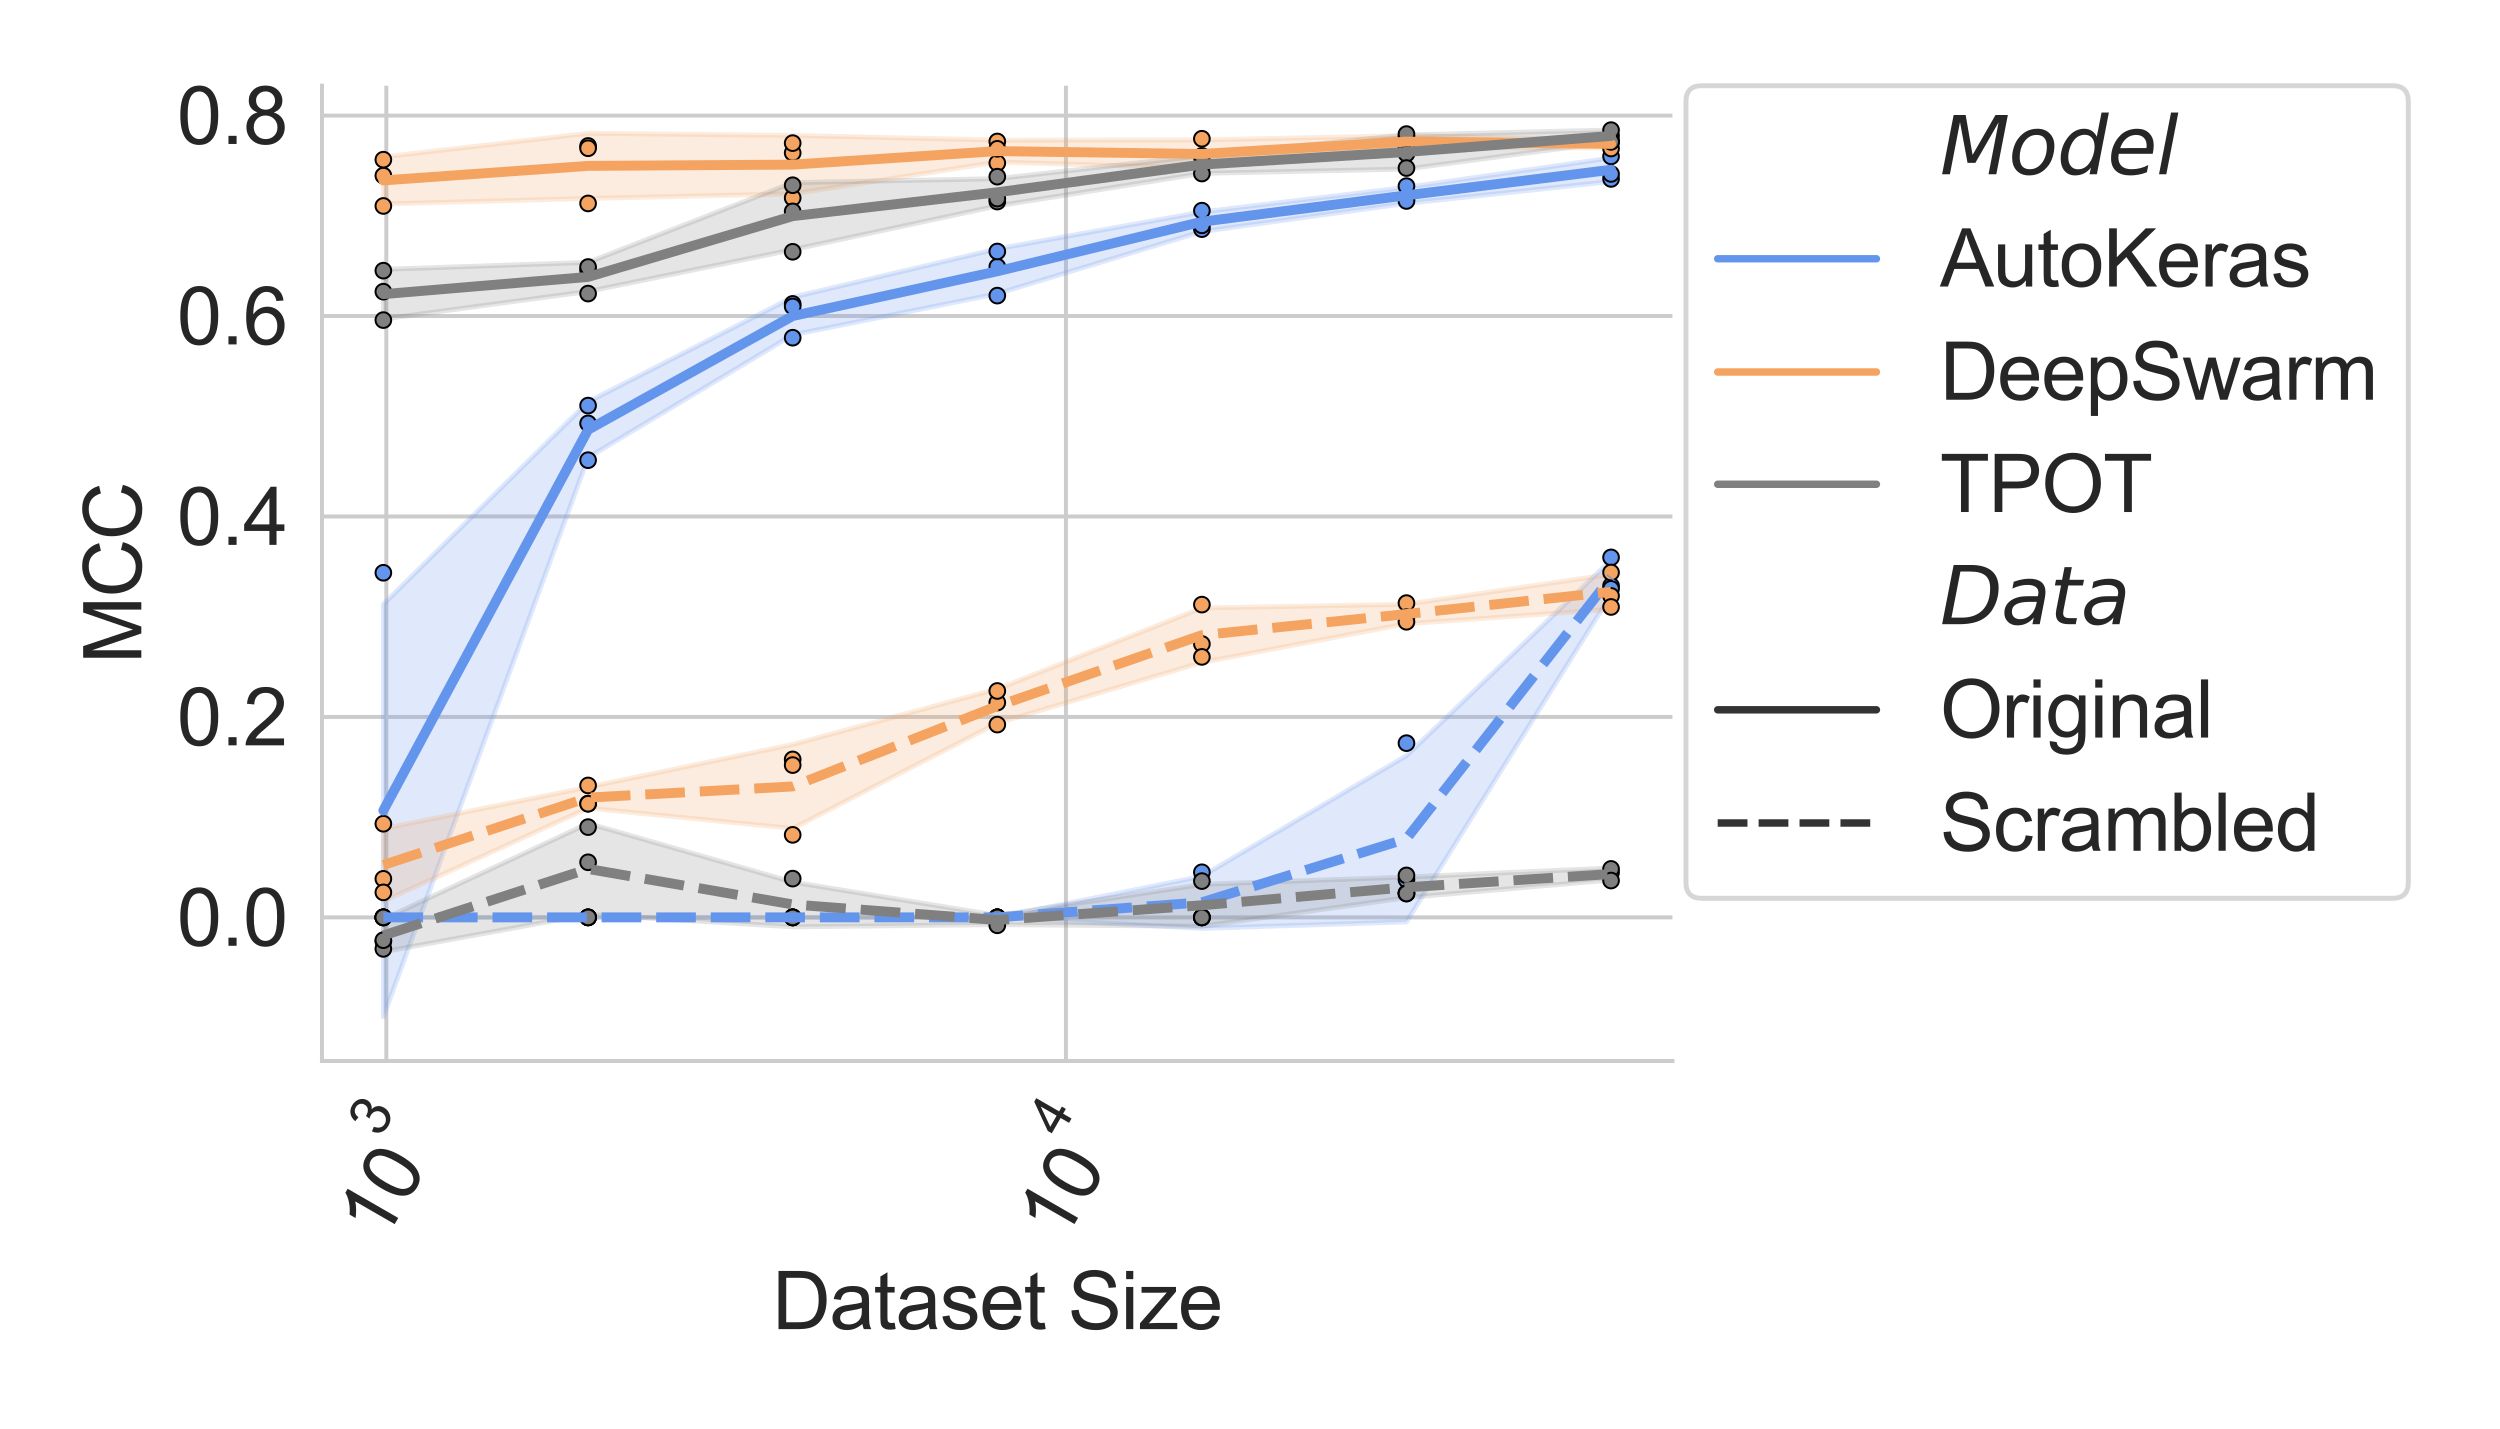 <?xml version="1.0" encoding="utf-8" standalone="no"?>
<!DOCTYPE svg PUBLIC "-//W3C//DTD SVG 1.1//EN"
  "http://www.w3.org/Graphics/SVG/1.1/DTD/svg11.dtd">
<svg height="288pt" version="1.1" viewBox="0 0 504 288" width="504pt" xmlns="http://www.w3.org/2000/svg" xmlns:xlink="http://www.w3.org/1999/xlink">
 <defs>
  <style type="text/css">*{stroke-linecap:butt;stroke-linejoin:round;}</style>
 </defs>
 <g id="figure_1">
  <g id="patch_1">
   <path d="M 0 288 
L 504 288 
L 504 0 
L 0 0 
z
" style="fill:#ffffff;"/>
  </g>
  <g id="axes_1">
   <g id="patch_2">
    <path d="M 64.91 213.901 
L 337.164 213.901 
L 337.164 17.28 
L 64.91 17.28 
z
" style="fill:#ffffff;"/>
   </g>
   <g id="matplotlib.axis_1">
    <g id="xtick_1">
     <g id="line2d_1">
      <path clip-path="url(#p48adad2a07)" d="M 77.883 213.901 
L 77.883 17.28 
" style="fill:none;stroke:#cccccc;stroke-linecap:round;stroke-width:0.8;"/>
     </g>
     <g id="text_1">
      <!-- $\mathdefault{10^{3}}$ -->
      <g style="fill:#262626;" transform="translate(77.371 250.905)rotate(-60)scale(0.16 -0.16)">
       <defs>
        <path d="M 2384 0 
L 1822 0 
L 1822 3584 
Q 1619 3391 1289 3197 
Q 959 3003 697 2906 
L 697 3450 
Q 1169 3672 1522 3987 
Q 1875 4303 2022 4600 
L 2384 4600 
L 2384 0 
z
" id="ArialMT-31" transform="scale(0.016)"/>
        <path d="M 266 2259 
Q 266 3072 433 3567 
Q 600 4063 929 4331 
Q 1259 4600 1759 4600 
Q 2128 4600 2406 4451 
Q 2684 4303 2865 4023 
Q 3047 3744 3150 3342 
Q 3253 2941 3253 2259 
Q 3253 1453 3087 958 
Q 2922 463 2592 192 
Q 2263 -78 1759 -78 
Q 1097 -78 719 397 
Q 266 969 266 2259 
z
M 844 2259 
Q 844 1131 1108 757 
Q 1372 384 1759 384 
Q 2147 384 2411 759 
Q 2675 1134 2675 2259 
Q 2675 3391 2411 3762 
Q 2147 4134 1753 4134 
Q 1366 4134 1134 3806 
Q 844 3388 844 2259 
z
" id="ArialMT-30" transform="scale(0.016)"/>
        <path d="M 269 1209 
L 831 1284 
Q 928 806 1161 595 
Q 1394 384 1728 384 
Q 2125 384 2398 659 
Q 2672 934 2672 1341 
Q 2672 1728 2419 1979 
Q 2166 2231 1775 2231 
Q 1616 2231 1378 2169 
L 1441 2663 
Q 1497 2656 1531 2656 
Q 1891 2656 2178 2843 
Q 2466 3031 2466 3422 
Q 2466 3731 2256 3934 
Q 2047 4138 1716 4138 
Q 1388 4138 1169 3931 
Q 950 3725 888 3313 
L 325 3413 
Q 428 3978 793 4289 
Q 1159 4600 1703 4600 
Q 2078 4600 2393 4439 
Q 2709 4278 2876 4000 
Q 3044 3722 3044 3409 
Q 3044 3113 2884 2869 
Q 2725 2625 2413 2481 
Q 2819 2388 3044 2092 
Q 3269 1797 3269 1353 
Q 3269 753 2831 336 
Q 2394 -81 1725 -81 
Q 1122 -81 723 278 
Q 325 638 269 1209 
z
" id="ArialMT-33" transform="scale(0.016)"/>
       </defs>
       <use transform="translate(0 0.994)" xlink:href="#ArialMT-31"/>
       <use transform="translate(55.615 0.994)" xlink:href="#ArialMT-30"/>
       <use transform="translate(112.973 70.688)scale(0.7)" xlink:href="#ArialMT-33"/>
      </g>
     </g>
    </g>
    <g id="xtick_2">
     <g id="line2d_2">
      <path clip-path="url(#p48adad2a07)" d="M 214.894 213.901 
L 214.894 17.28 
" style="fill:none;stroke:#cccccc;stroke-linecap:round;stroke-width:0.8;"/>
     </g>
     <g id="text_2">
      <!-- $\mathdefault{10^{4}}$ -->
      <g style="fill:#262626;" transform="translate(214.312 250.825)rotate(-60)scale(0.16 -0.16)">
       <defs>
        <path d="M 2069 0 
L 2069 1097 
L 81 1097 
L 81 1613 
L 2172 4581 
L 2631 4581 
L 2631 1613 
L 3250 1613 
L 3250 1097 
L 2631 1097 
L 2631 0 
L 2069 0 
z
M 2069 1613 
L 2069 3678 
L 634 1613 
L 2069 1613 
z
" id="ArialMT-34" transform="scale(0.016)"/>
       </defs>
       <use transform="translate(0 0.202)" xlink:href="#ArialMT-31"/>
       <use transform="translate(55.615 0.202)" xlink:href="#ArialMT-30"/>
       <use transform="translate(112.973 69.895)scale(0.7)" xlink:href="#ArialMT-34"/>
      </g>
     </g>
    </g>
    <g id="xtick_3"/>
    <g id="xtick_4"/>
    <g id="xtick_5"/>
    <g id="xtick_6"/>
    <g id="xtick_7"/>
    <g id="xtick_8"/>
    <g id="xtick_9"/>
    <g id="xtick_10"/>
    <g id="xtick_11"/>
    <g id="xtick_12"/>
    <g id="xtick_13"/>
    <g id="xtick_14"/>
    <g id="xtick_15"/>
    <g id="xtick_16"/>
    <g id="xtick_17"/>
    <g id="text_3">
     <!-- Dataset Size -->
     <g style="fill:#262626;" transform="translate(155.683 267.948)scale(0.16 -0.16)">
      <defs>
       <path d="M 494 0 
L 494 4581 
L 2072 4581 
Q 2606 4581 2888 4516 
Q 3281 4425 3559 4188 
Q 3922 3881 4101 3404 
Q 4281 2928 4281 2316 
Q 4281 1794 4159 1391 
Q 4038 988 3847 723 
Q 3656 459 3429 307 
Q 3203 156 2883 78 
Q 2563 0 2147 0 
L 494 0 
z
M 1100 541 
L 2078 541 
Q 2531 541 2789 625 
Q 3047 709 3200 863 
Q 3416 1078 3536 1442 
Q 3656 1806 3656 2325 
Q 3656 3044 3420 3430 
Q 3184 3816 2847 3947 
Q 2603 4041 2063 4041 
L 1100 4041 
L 1100 541 
z
" id="ArialMT-44" transform="scale(0.016)"/>
       <path d="M 2588 409 
Q 2275 144 1986 34 
Q 1697 -75 1366 -75 
Q 819 -75 525 192 
Q 231 459 231 875 
Q 231 1119 342 1320 
Q 453 1522 633 1644 
Q 813 1766 1038 1828 
Q 1203 1872 1538 1913 
Q 2219 1994 2541 2106 
Q 2544 2222 2544 2253 
Q 2544 2597 2384 2738 
Q 2169 2928 1744 2928 
Q 1347 2928 1158 2789 
Q 969 2650 878 2297 
L 328 2372 
Q 403 2725 575 2942 
Q 747 3159 1072 3276 
Q 1397 3394 1825 3394 
Q 2250 3394 2515 3294 
Q 2781 3194 2906 3042 
Q 3031 2891 3081 2659 
Q 3109 2516 3109 2141 
L 3109 1391 
Q 3109 606 3145 398 
Q 3181 191 3288 0 
L 2700 0 
Q 2613 175 2588 409 
z
M 2541 1666 
Q 2234 1541 1622 1453 
Q 1275 1403 1131 1340 
Q 988 1278 909 1158 
Q 831 1038 831 891 
Q 831 666 1001 516 
Q 1172 366 1500 366 
Q 1825 366 2078 508 
Q 2331 650 2450 897 
Q 2541 1088 2541 1459 
L 2541 1666 
z
" id="ArialMT-61" transform="scale(0.016)"/>
       <path d="M 1650 503 
L 1731 6 
Q 1494 -44 1306 -44 
Q 1000 -44 831 53 
Q 663 150 594 308 
Q 525 466 525 972 
L 525 2881 
L 113 2881 
L 113 3319 
L 525 3319 
L 525 4141 
L 1084 4478 
L 1084 3319 
L 1650 3319 
L 1650 2881 
L 1084 2881 
L 1084 941 
Q 1084 700 1114 631 
Q 1144 563 1211 522 
Q 1278 481 1403 481 
Q 1497 481 1650 503 
z
" id="ArialMT-74" transform="scale(0.016)"/>
       <path d="M 197 991 
L 753 1078 
Q 800 744 1014 566 
Q 1228 388 1613 388 
Q 2000 388 2187 545 
Q 2375 703 2375 916 
Q 2375 1106 2209 1216 
Q 2094 1291 1634 1406 
Q 1016 1563 777 1677 
Q 538 1791 414 1992 
Q 291 2194 291 2438 
Q 291 2659 392 2848 
Q 494 3038 669 3163 
Q 800 3259 1026 3326 
Q 1253 3394 1513 3394 
Q 1903 3394 2198 3281 
Q 2494 3169 2634 2976 
Q 2775 2784 2828 2463 
L 2278 2388 
Q 2241 2644 2061 2787 
Q 1881 2931 1553 2931 
Q 1166 2931 1000 2803 
Q 834 2675 834 2503 
Q 834 2394 903 2306 
Q 972 2216 1119 2156 
Q 1203 2125 1616 2013 
Q 2213 1853 2448 1751 
Q 2684 1650 2818 1456 
Q 2953 1263 2953 975 
Q 2953 694 2789 445 
Q 2625 197 2315 61 
Q 2006 -75 1616 -75 
Q 969 -75 630 194 
Q 291 463 197 991 
z
" id="ArialMT-73" transform="scale(0.016)"/>
       <path d="M 2694 1069 
L 3275 997 
Q 3138 488 2766 206 
Q 2394 -75 1816 -75 
Q 1088 -75 661 373 
Q 234 822 234 1631 
Q 234 2469 665 2931 
Q 1097 3394 1784 3394 
Q 2450 3394 2872 2941 
Q 3294 2488 3294 1666 
Q 3294 1616 3291 1516 
L 816 1516 
Q 847 969 1125 678 
Q 1403 388 1819 388 
Q 2128 388 2347 550 
Q 2566 713 2694 1069 
z
M 847 1978 
L 2700 1978 
Q 2663 2397 2488 2606 
Q 2219 2931 1791 2931 
Q 1403 2931 1139 2672 
Q 875 2413 847 1978 
z
" id="ArialMT-65" transform="scale(0.016)"/>
       <path id="ArialMT-20" transform="scale(0.016)"/>
       <path d="M 288 1472 
L 859 1522 
Q 900 1178 1048 958 
Q 1197 738 1509 602 
Q 1822 466 2213 466 
Q 2559 466 2825 569 
Q 3091 672 3220 851 
Q 3350 1031 3350 1244 
Q 3350 1459 3225 1620 
Q 3100 1781 2813 1891 
Q 2628 1963 1997 2114 
Q 1366 2266 1113 2400 
Q 784 2572 623 2826 
Q 463 3081 463 3397 
Q 463 3744 659 4045 
Q 856 4347 1234 4503 
Q 1613 4659 2075 4659 
Q 2584 4659 2973 4495 
Q 3363 4331 3572 4012 
Q 3781 3694 3797 3291 
L 3216 3247 
Q 3169 3681 2898 3903 
Q 2628 4125 2100 4125 
Q 1550 4125 1298 3923 
Q 1047 3722 1047 3438 
Q 1047 3191 1225 3031 
Q 1400 2872 2139 2705 
Q 2878 2538 3153 2413 
Q 3553 2228 3743 1945 
Q 3934 1663 3934 1294 
Q 3934 928 3725 604 
Q 3516 281 3123 101 
Q 2731 -78 2241 -78 
Q 1619 -78 1198 103 
Q 778 284 539 648 
Q 300 1013 288 1472 
z
" id="ArialMT-53" transform="scale(0.016)"/>
       <path d="M 425 3934 
L 425 4581 
L 988 4581 
L 988 3934 
L 425 3934 
z
M 425 0 
L 425 3319 
L 988 3319 
L 988 0 
L 425 0 
z
" id="ArialMT-69" transform="scale(0.016)"/>
       <path d="M 125 0 
L 125 456 
L 2238 2881 
Q 1878 2863 1603 2863 
L 250 2863 
L 250 3319 
L 2963 3319 
L 2963 2947 
L 1166 841 
L 819 456 
Q 1197 484 1528 484 
L 3063 484 
L 3063 0 
L 125 0 
z
" id="ArialMT-7a" transform="scale(0.016)"/>
      </defs>
      <use xlink:href="#ArialMT-44"/>
      <use x="72.217" xlink:href="#ArialMT-61"/>
      <use x="127.832" xlink:href="#ArialMT-74"/>
      <use x="155.615" xlink:href="#ArialMT-61"/>
      <use x="211.23" xlink:href="#ArialMT-73"/>
      <use x="261.23" xlink:href="#ArialMT-65"/>
      <use x="316.846" xlink:href="#ArialMT-74"/>
      <use x="344.629" xlink:href="#ArialMT-20"/>
      <use x="372.412" xlink:href="#ArialMT-53"/>
      <use x="439.111" xlink:href="#ArialMT-69"/>
      <use x="461.328" xlink:href="#ArialMT-7a"/>
      <use x="511.328" xlink:href="#ArialMT-65"/>
     </g>
    </g>
   </g>
   <g id="matplotlib.axis_2">
    <g id="ytick_1">
     <g id="line2d_3">
      <path clip-path="url(#p48adad2a07)" d="M 64.91 184.944 
L 337.164 184.944 
" style="fill:none;stroke:#cccccc;stroke-linecap:round;stroke-width:0.8;"/>
     </g>
     <g id="text_4">
      <!-- 0.0 -->
      <g style="fill:#262626;" transform="translate(35.67 190.67)scale(0.16 -0.16)">
       <defs>
        <path d="M 581 0 
L 581 641 
L 1222 641 
L 1222 0 
L 581 0 
z
" id="ArialMT-2e" transform="scale(0.016)"/>
       </defs>
       <use xlink:href="#ArialMT-30"/>
       <use x="55.615" xlink:href="#ArialMT-2e"/>
       <use x="83.398" xlink:href="#ArialMT-30"/>
      </g>
     </g>
    </g>
    <g id="ytick_2">
     <g id="line2d_4">
      <path clip-path="url(#p48adad2a07)" d="M 64.91 144.532 
L 337.164 144.532 
" style="fill:none;stroke:#cccccc;stroke-linecap:round;stroke-width:0.8;"/>
     </g>
     <g id="text_5">
      <!-- 0.2 -->
      <g style="fill:#262626;" transform="translate(35.67 150.258)scale(0.16 -0.16)">
       <defs>
        <path d="M 3222 541 
L 3222 0 
L 194 0 
Q 188 203 259 391 
Q 375 700 629 1000 
Q 884 1300 1366 1694 
Q 2113 2306 2375 2664 
Q 2638 3022 2638 3341 
Q 2638 3675 2398 3904 
Q 2159 4134 1775 4134 
Q 1369 4134 1125 3890 
Q 881 3647 878 3216 
L 300 3275 
Q 359 3922 746 4261 
Q 1134 4600 1788 4600 
Q 2447 4600 2831 4234 
Q 3216 3869 3216 3328 
Q 3216 3053 3103 2787 
Q 2991 2522 2730 2228 
Q 2469 1934 1863 1422 
Q 1356 997 1212 845 
Q 1069 694 975 541 
L 3222 541 
z
" id="ArialMT-32" transform="scale(0.016)"/>
       </defs>
       <use xlink:href="#ArialMT-30"/>
       <use x="55.615" xlink:href="#ArialMT-2e"/>
       <use x="83.398" xlink:href="#ArialMT-32"/>
      </g>
     </g>
    </g>
    <g id="ytick_3">
     <g id="line2d_5">
      <path clip-path="url(#p48adad2a07)" d="M 64.91 104.12 
L 337.164 104.12 
" style="fill:none;stroke:#cccccc;stroke-linecap:round;stroke-width:0.8;"/>
     </g>
     <g id="text_6">
      <!-- 0.4 -->
      <g style="fill:#262626;" transform="translate(35.67 109.847)scale(0.16 -0.16)">
       <use xlink:href="#ArialMT-30"/>
       <use x="55.615" xlink:href="#ArialMT-2e"/>
       <use x="83.398" xlink:href="#ArialMT-34"/>
      </g>
     </g>
    </g>
    <g id="ytick_4">
     <g id="line2d_6">
      <path clip-path="url(#p48adad2a07)" d="M 64.91 63.709 
L 337.164 63.709 
" style="fill:none;stroke:#cccccc;stroke-linecap:round;stroke-width:0.8;"/>
     </g>
     <g id="text_7">
      <!-- 0.6 -->
      <g style="fill:#262626;" transform="translate(35.67 69.435)scale(0.16 -0.16)">
       <defs>
        <path d="M 3184 3459 
L 2625 3416 
Q 2550 3747 2413 3897 
Q 2184 4138 1850 4138 
Q 1581 4138 1378 3988 
Q 1113 3794 959 3422 
Q 806 3050 800 2363 
Q 1003 2672 1297 2822 
Q 1591 2972 1913 2972 
Q 2475 2972 2870 2558 
Q 3266 2144 3266 1488 
Q 3266 1056 3080 686 
Q 2894 316 2569 119 
Q 2244 -78 1831 -78 
Q 1128 -78 684 439 
Q 241 956 241 2144 
Q 241 3472 731 4075 
Q 1159 4600 1884 4600 
Q 2425 4600 2770 4297 
Q 3116 3994 3184 3459 
z
M 888 1484 
Q 888 1194 1011 928 
Q 1134 663 1356 523 
Q 1578 384 1822 384 
Q 2178 384 2434 671 
Q 2691 959 2691 1453 
Q 2691 1928 2437 2201 
Q 2184 2475 1800 2475 
Q 1419 2475 1153 2201 
Q 888 1928 888 1484 
z
" id="ArialMT-36" transform="scale(0.016)"/>
       </defs>
       <use xlink:href="#ArialMT-30"/>
       <use x="55.615" xlink:href="#ArialMT-2e"/>
       <use x="83.398" xlink:href="#ArialMT-36"/>
      </g>
     </g>
    </g>
    <g id="ytick_5">
     <g id="line2d_7">
      <path clip-path="url(#p48adad2a07)" d="M 64.91 23.297 
L 337.164 23.297 
" style="fill:none;stroke:#cccccc;stroke-linecap:round;stroke-width:0.8;"/>
     </g>
     <g id="text_8">
      <!-- 0.8 -->
      <g style="fill:#262626;" transform="translate(35.67 29.023)scale(0.16 -0.16)">
       <defs>
        <path d="M 1131 2484 
Q 781 2613 612 2850 
Q 444 3088 444 3419 
Q 444 3919 803 4259 
Q 1163 4600 1759 4600 
Q 2359 4600 2725 4251 
Q 3091 3903 3091 3403 
Q 3091 3084 2923 2848 
Q 2756 2613 2416 2484 
Q 2838 2347 3058 2040 
Q 3278 1734 3278 1309 
Q 3278 722 2862 322 
Q 2447 -78 1769 -78 
Q 1091 -78 675 323 
Q 259 725 259 1325 
Q 259 1772 486 2073 
Q 713 2375 1131 2484 
z
M 1019 3438 
Q 1019 3113 1228 2906 
Q 1438 2700 1772 2700 
Q 2097 2700 2305 2904 
Q 2513 3109 2513 3406 
Q 2513 3716 2298 3927 
Q 2084 4138 1766 4138 
Q 1444 4138 1231 3931 
Q 1019 3725 1019 3438 
z
M 838 1322 
Q 838 1081 952 856 
Q 1066 631 1291 507 
Q 1516 384 1775 384 
Q 2178 384 2440 643 
Q 2703 903 2703 1303 
Q 2703 1709 2433 1975 
Q 2163 2241 1756 2241 
Q 1359 2241 1098 1978 
Q 838 1716 838 1322 
z
" id="ArialMT-38" transform="scale(0.016)"/>
       </defs>
       <use xlink:href="#ArialMT-30"/>
       <use x="55.615" xlink:href="#ArialMT-2e"/>
       <use x="83.398" xlink:href="#ArialMT-38"/>
      </g>
     </g>
    </g>
    <g id="text_9">
     <!-- MCC -->
     <g style="fill:#262626;" transform="translate(28.49 133.809)rotate(-90)scale(0.16 -0.16)">
      <defs>
       <path d="M 475 0 
L 475 4581 
L 1388 4581 
L 2472 1338 
Q 2622 884 2691 659 
Q 2769 909 2934 1394 
L 4031 4581 
L 4847 4581 
L 4847 0 
L 4263 0 
L 4263 3834 
L 2931 0 
L 2384 0 
L 1059 3900 
L 1059 0 
L 475 0 
z
" id="ArialMT-4d" transform="scale(0.016)"/>
       <path d="M 3763 1606 
L 4369 1453 
Q 4178 706 3683 314 
Q 3188 -78 2472 -78 
Q 1731 -78 1267 223 
Q 803 525 561 1097 
Q 319 1669 319 2325 
Q 319 3041 592 3573 
Q 866 4106 1370 4382 
Q 1875 4659 2481 4659 
Q 3169 4659 3637 4309 
Q 4106 3959 4291 3325 
L 3694 3184 
Q 3534 3684 3231 3912 
Q 2928 4141 2469 4141 
Q 1941 4141 1586 3887 
Q 1231 3634 1087 3207 
Q 944 2781 944 2328 
Q 944 1744 1114 1308 
Q 1284 872 1643 656 
Q 2003 441 2422 441 
Q 2931 441 3284 734 
Q 3638 1028 3763 1606 
z
" id="ArialMT-43" transform="scale(0.016)"/>
      </defs>
      <use xlink:href="#ArialMT-4d"/>
      <use x="83.301" xlink:href="#ArialMT-43"/>
      <use x="155.518" xlink:href="#ArialMT-43"/>
     </g>
    </g>
   </g>
   <g id="PolyCollection_1">
    <defs>
     <path d="M 77.285 -166.179 
L 77.285 -83.037 
L 118.56 -195.756 
L 159.804 -220.495 
L 201.056 -228.794 
L 242.3 -241.331 
L 283.544 -247.006 
L 324.789 -251.392 
L 324.789 -256.161 
L 324.789 -256.161 
L 283.544 -250.24 
L 242.3 -245.271 
L 201.056 -237.833 
L 159.804 -228.084 
L 118.56 -206.981 
L 77.285 -166.179 
z
" id="m0f2c56490b" style="stroke:#6495ed;stroke-opacity:0.2;"/>
    </defs>
    <g clip-path="url(#p48adad2a07)">
     <use style="fill:#6495ed;fill-opacity:0.2;stroke:#6495ed;stroke-opacity:0.2;" x="0" xlink:href="#m0f2c56490b" y="288"/>
    </g>
   </g>
   <g id="PolyCollection_2">
    <defs>
     <path d="M 77.285 -103.056 
L 77.285 -103.056 
L 118.56 -103.056 
L 159.804 -103.056 
L 201.056 -103.056 
L 242.3 -100.837 
L 283.544 -102.155 
L 324.789 -168.108 
L 324.789 -175.104 
L 324.789 -175.104 
L 283.544 -135.657 
L 242.3 -111.337 
L 201.056 -103.056 
L 159.804 -103.056 
L 118.56 -103.056 
L 77.285 -103.056 
z
" id="m9bc7b9eef6" style="stroke:#6495ed;stroke-opacity:0.2;"/>
    </defs>
    <g clip-path="url(#p48adad2a07)">
     <use style="fill:#6495ed;fill-opacity:0.2;stroke:#6495ed;stroke-opacity:0.2;" x="0" xlink:href="#m9bc7b9eef6" y="288"/>
    </g>
   </g>
   <g id="PolyCollection_3">
    <defs>
     <path d="M 77.285 -256.369 
L 77.285 -246.887 
L 118.56 -247.998 
L 159.804 -248.922 
L 201.056 -255.325 
L 242.3 -254.136 
L 283.544 -258.245 
L 324.789 -258.181 
L 324.789 -259.804 
L 324.789 -259.804 
L 283.544 -260.663 
L 242.3 -259.782 
L 201.056 -259.749 
L 159.804 -260.7 
L 118.56 -261.122 
L 77.285 -256.369 
z
" id="m814652d0a4" style="stroke:#f4a460;stroke-opacity:0.2;"/>
    </defs>
    <g clip-path="url(#p48adad2a07)">
     <use style="fill:#f4a460;fill-opacity:0.2;stroke:#f4a460;stroke-opacity:0.2;" x="0" xlink:href="#m814652d0a4" y="288"/>
    </g>
   </g>
   <g id="PolyCollection_4">
    <defs>
     <path d="M 77.285 -120.947 
L 77.285 -106.289 
L 118.56 -125.083 
L 159.804 -120.98 
L 201.056 -142.216 
L 242.3 -154.463 
L 283.544 -162.25 
L 324.789 -165.148 
L 324.789 -172.243 
L 324.789 -172.243 
L 283.544 -166.175 
L 242.3 -165.442 
L 201.056 -149.104 
L 159.804 -137.92 
L 118.56 -129.324 
L 77.285 -120.947 
z
" id="mba04dccf28" style="stroke:#f4a460;stroke-opacity:0.2;"/>
    </defs>
    <g clip-path="url(#p48adad2a07)">
     <use style="fill:#f4a460;fill-opacity:0.2;stroke:#f4a460;stroke-opacity:0.2;" x="0" xlink:href="#mba04dccf28" y="288"/>
    </g>
   </g>
   <g id="PolyCollection_5">
    <defs>
     <path d="M 77.285 -233.702 
L 77.285 -223.699 
L 118.56 -229.248 
L 159.804 -237.668 
L 201.056 -246.495 
L 242.3 -253.049 
L 283.544 -253.923 
L 324.789 -259.421 
L 324.789 -261.783 
L 324.789 -261.783 
L 283.544 -260.802 
L 242.3 -256.609 
L 201.056 -251.98 
L 159.804 -251.187 
L 118.56 -235.103 
L 77.285 -233.702 
z
" id="m437cc67828" style="stroke:#808080;stroke-opacity:0.2;"/>
    </defs>
    <g clip-path="url(#p48adad2a07)">
     <use style="fill:#808080;fill-opacity:0.2;stroke:#808080;stroke-opacity:0.2;" x="0" xlink:href="#m437cc67828" y="288"/>
    </g>
   </g>
   <g id="PolyCollection_6">
    <defs>
     <path d="M 77.285 -102.687 
L 77.285 -96.128 
L 118.56 -103.652 
L 159.804 -101.149 
L 201.056 -101.601 
L 242.3 -101.271 
L 283.544 -107.04 
L 324.789 -110.601 
L 324.789 -113 
L 324.789 -113 
L 283.544 -111.196 
L 242.3 -109.717 
L 201.056 -103.446 
L 159.804 -110.174 
L 118.56 -121.998 
L 77.285 -102.687 
z
" id="m4622893201" style="stroke:#808080;stroke-opacity:0.2;"/>
    </defs>
    <g clip-path="url(#p48adad2a07)">
     <use style="fill:#808080;fill-opacity:0.2;stroke:#808080;stroke-opacity:0.2;" x="0" xlink:href="#m4622893201" y="288"/>
    </g>
   </g>
   <g id="PathCollection_1">
    <defs>
     <path d="M 0 1.581 
C 0.419 1.581 0.822 1.415 1.118 1.118 
C 1.415 0.822 1.581 0.419 1.581 -0 
C 1.581 -0.419 1.415 -0.822 1.118 -1.118 
C 0.822 -1.415 0.419 -1.581 0 -1.581 
C -0.419 -1.581 -0.822 -1.415 -1.118 -1.118 
C -1.415 -0.822 -1.581 -0.419 -1.581 0 
C -1.581 0.419 -1.415 0.822 -1.118 1.118 
C -0.822 1.415 -0.419 1.581 0 1.581 
z
" id="C0_0_0c8a195a16"/>
    </defs>
    <g clip-path="url(#p48adad2a07)">
     <use style="fill:#6495ed;stroke:#000000;stroke-width:0.4;" x="324.789" xlink:href="#C0_0_0c8a195a16" y="36.072"/>
    </g>
    <g clip-path="url(#p48adad2a07)">
     <use style="fill:#6495ed;stroke:#000000;stroke-width:0.4;" x="324.789" xlink:href="#C0_0_0c8a195a16" y="31.532"/>
    </g>
    <g clip-path="url(#p48adad2a07)">
     <use style="fill:#6495ed;stroke:#000000;stroke-width:0.4;" x="324.789" xlink:href="#C0_0_0c8a195a16" y="35.067"/>
    </g>
    <g clip-path="url(#p48adad2a07)">
     <use style="fill:#6495ed;stroke:#000000;stroke-width:0.4;" x="324.789" xlink:href="#C0_0_0c8a195a16" y="118.102"/>
    </g>
    <g clip-path="url(#p48adad2a07)">
     <use style="fill:#6495ed;stroke:#000000;stroke-width:0.4;" x="324.789" xlink:href="#C0_0_0c8a195a16" y="112.37"/>
    </g>
    <g clip-path="url(#p48adad2a07)">
     <use style="fill:#6495ed;stroke:#000000;stroke-width:0.4;" x="324.789" xlink:href="#C0_0_0c8a195a16" y="118.711"/>
    </g>
    <g clip-path="url(#p48adad2a07)">
     <use style="fill:#6495ed;stroke:#000000;stroke-width:0.4;" x="118.56" xlink:href="#C0_0_0c8a195a16" y="92.773"/>
    </g>
    <g clip-path="url(#p48adad2a07)">
     <use style="fill:#6495ed;stroke:#000000;stroke-width:0.4;" x="118.56" xlink:href="#C0_0_0c8a195a16" y="81.767"/>
    </g>
    <g clip-path="url(#p48adad2a07)">
     <use style="fill:#6495ed;stroke:#000000;stroke-width:0.4;" x="118.56" xlink:href="#C0_0_0c8a195a16" y="85.354"/>
    </g>
    <g clip-path="url(#p48adad2a07)">
     <use style="fill:#6495ed;stroke:#000000;stroke-width:0.4;" x="118.56" xlink:href="#C0_0_0c8a195a16" y="184.944"/>
    </g>
    <g clip-path="url(#p48adad2a07)">
     <use style="fill:#6495ed;stroke:#000000;stroke-width:0.4;" x="118.56" xlink:href="#C0_0_0c8a195a16" y="184.944"/>
    </g>
    <g clip-path="url(#p48adad2a07)">
     <use style="fill:#6495ed;stroke:#000000;stroke-width:0.4;" x="118.56" xlink:href="#C0_0_0c8a195a16" y="184.944"/>
    </g>
    <g clip-path="url(#p48adad2a07)">
     <use style="fill:#6495ed;stroke:#000000;stroke-width:0.4;" x="201.056" xlink:href="#C0_0_0c8a195a16" y="184.944"/>
    </g>
    <g clip-path="url(#p48adad2a07)">
     <use style="fill:#6495ed;stroke:#000000;stroke-width:0.4;" x="201.056" xlink:href="#C0_0_0c8a195a16" y="184.944"/>
    </g>
    <g clip-path="url(#p48adad2a07)">
     <use style="fill:#6495ed;stroke:#000000;stroke-width:0.4;" x="201.056" xlink:href="#C0_0_0c8a195a16" y="184.944"/>
    </g>
    <g clip-path="url(#p48adad2a07)">
     <use style="fill:#6495ed;stroke:#000000;stroke-width:0.4;" x="77.285" xlink:href="#C0_0_0c8a195a16" y="184.944"/>
    </g>
    <g clip-path="url(#p48adad2a07)">
     <use style="fill:#6495ed;stroke:#000000;stroke-width:0.4;" x="77.285" xlink:href="#C0_0_0c8a195a16" y="115.47"/>
    </g>
    <g clip-path="url(#p48adad2a07)">
     <use style="fill:#6495ed;stroke:#000000;stroke-width:0.4;" x="77.285" xlink:href="#C0_0_0c8a195a16" y="189.762"/>
    </g>
    <g clip-path="url(#p48adad2a07)">
     <use style="fill:#6495ed;stroke:#000000;stroke-width:0.4;" x="283.544" xlink:href="#C0_0_0c8a195a16" y="40.086"/>
    </g>
    <g clip-path="url(#p48adad2a07)">
     <use style="fill:#6495ed;stroke:#000000;stroke-width:0.4;" x="283.544" xlink:href="#C0_0_0c8a195a16" y="37.527"/>
    </g>
    <g clip-path="url(#p48adad2a07)">
     <use style="fill:#6495ed;stroke:#000000;stroke-width:0.4;" x="283.544" xlink:href="#C0_0_0c8a195a16" y="40.518"/>
    </g>
    <g clip-path="url(#p48adad2a07)">
     <use style="fill:#6495ed;stroke:#000000;stroke-width:0.4;" x="283.544" xlink:href="#C0_0_0c8a195a16" y="149.82"/>
    </g>
    <g clip-path="url(#p48adad2a07)">
     <use style="fill:#6495ed;stroke:#000000;stroke-width:0.4;" x="283.544" xlink:href="#C0_0_0c8a195a16" y="180.133"/>
    </g>
    <g clip-path="url(#p48adad2a07)">
     <use style="fill:#6495ed;stroke:#000000;stroke-width:0.4;" x="283.544" xlink:href="#C0_0_0c8a195a16" y="177.329"/>
    </g>
    <g clip-path="url(#p48adad2a07)">
     <use style="fill:#6495ed;stroke:#000000;stroke-width:0.4;" x="77.285" xlink:href="#C0_0_0c8a195a16" y="184.944"/>
    </g>
    <g clip-path="url(#p48adad2a07)">
     <use style="fill:#6495ed;stroke:#000000;stroke-width:0.4;" x="77.285" xlink:href="#C0_0_0c8a195a16" y="184.944"/>
    </g>
    <g clip-path="url(#p48adad2a07)">
     <use style="fill:#6495ed;stroke:#000000;stroke-width:0.4;" x="77.285" xlink:href="#C0_0_0c8a195a16" y="184.944"/>
    </g>
    <g clip-path="url(#p48adad2a07)">
     <use style="fill:#6495ed;stroke:#000000;stroke-width:0.4;" x="242.3" xlink:href="#C0_0_0c8a195a16" y="46.198"/>
    </g>
    <g clip-path="url(#p48adad2a07)">
     <use style="fill:#6495ed;stroke:#000000;stroke-width:0.4;" x="242.3" xlink:href="#C0_0_0c8a195a16" y="45.431"/>
    </g>
    <g clip-path="url(#p48adad2a07)">
     <use style="fill:#6495ed;stroke:#000000;stroke-width:0.4;" x="242.3" xlink:href="#C0_0_0c8a195a16" y="42.468"/>
    </g>
    <g clip-path="url(#p48adad2a07)">
     <use style="fill:#6495ed;stroke:#000000;stroke-width:0.4;" x="159.804" xlink:href="#C0_0_0c8a195a16" y="61.267"/>
    </g>
    <g clip-path="url(#p48adad2a07)">
     <use style="fill:#6495ed;stroke:#000000;stroke-width:0.4;" x="159.804" xlink:href="#C0_0_0c8a195a16" y="61.781"/>
    </g>
    <g clip-path="url(#p48adad2a07)">
     <use style="fill:#6495ed;stroke:#000000;stroke-width:0.4;" x="159.804" xlink:href="#C0_0_0c8a195a16" y="68.082"/>
    </g>
    <g clip-path="url(#p48adad2a07)">
     <use style="fill:#6495ed;stroke:#000000;stroke-width:0.4;" x="242.3" xlink:href="#C0_0_0c8a195a16" y="184.944"/>
    </g>
    <g clip-path="url(#p48adad2a07)">
     <use style="fill:#6495ed;stroke:#000000;stroke-width:0.4;" x="242.3" xlink:href="#C0_0_0c8a195a16" y="175.851"/>
    </g>
    <g clip-path="url(#p48adad2a07)">
     <use style="fill:#6495ed;stroke:#000000;stroke-width:0.4;" x="242.3" xlink:href="#C0_0_0c8a195a16" y="184.944"/>
    </g>
    <g clip-path="url(#p48adad2a07)">
     <use style="fill:#6495ed;stroke:#000000;stroke-width:0.4;" x="201.056" xlink:href="#C0_0_0c8a195a16" y="53.765"/>
    </g>
    <g clip-path="url(#p48adad2a07)">
     <use style="fill:#6495ed;stroke:#000000;stroke-width:0.4;" x="201.056" xlink:href="#C0_0_0c8a195a16" y="59.596"/>
    </g>
    <g clip-path="url(#p48adad2a07)">
     <use style="fill:#6495ed;stroke:#000000;stroke-width:0.4;" x="201.056" xlink:href="#C0_0_0c8a195a16" y="50.699"/>
    </g>
    <g clip-path="url(#p48adad2a07)">
     <use style="fill:#6495ed;stroke:#000000;stroke-width:0.4;" x="159.804" xlink:href="#C0_0_0c8a195a16" y="184.944"/>
    </g>
    <g clip-path="url(#p48adad2a07)">
     <use style="fill:#6495ed;stroke:#000000;stroke-width:0.4;" x="159.804" xlink:href="#C0_0_0c8a195a16" y="184.944"/>
    </g>
    <g clip-path="url(#p48adad2a07)">
     <use style="fill:#6495ed;stroke:#000000;stroke-width:0.4;" x="159.804" xlink:href="#C0_0_0c8a195a16" y="184.944"/>
    </g>
    <g clip-path="url(#p48adad2a07)">
     <use style="fill:#f4a460;stroke:#000000;stroke-width:0.4;" x="324.789" xlink:href="#C0_0_0c8a195a16" y="28.624"/>
    </g>
    <g clip-path="url(#p48adad2a07)">
     <use style="fill:#f4a460;stroke:#000000;stroke-width:0.4;" x="324.789" xlink:href="#C0_0_0c8a195a16" y="29.94"/>
    </g>
    <g clip-path="url(#p48adad2a07)">
     <use style="fill:#f4a460;stroke:#000000;stroke-width:0.4;" x="324.789" xlink:href="#C0_0_0c8a195a16" y="28.459"/>
    </g>
    <g clip-path="url(#p48adad2a07)">
     <use style="fill:#f4a460;stroke:#000000;stroke-width:0.4;" x="324.789" xlink:href="#C0_0_0c8a195a16" y="120.135"/>
    </g>
    <g clip-path="url(#p48adad2a07)">
     <use style="fill:#f4a460;stroke:#000000;stroke-width:0.4;" x="324.789" xlink:href="#C0_0_0c8a195a16" y="122.364"/>
    </g>
    <g clip-path="url(#p48adad2a07)">
     <use style="fill:#f4a460;stroke:#000000;stroke-width:0.4;" x="324.789" xlink:href="#C0_0_0c8a195a16" y="115.416"/>
    </g>
    <g clip-path="url(#p48adad2a07)">
     <use style="fill:#f4a460;stroke:#000000;stroke-width:0.4;" x="118.56" xlink:href="#C0_0_0c8a195a16" y="29.422"/>
    </g>
    <g clip-path="url(#p48adad2a07)">
     <use style="fill:#f4a460;stroke:#000000;stroke-width:0.4;" x="118.56" xlink:href="#C0_0_0c8a195a16" y="41.013"/>
    </g>
    <g clip-path="url(#p48adad2a07)">
     <use style="fill:#f4a460;stroke:#000000;stroke-width:0.4;" x="118.56" xlink:href="#C0_0_0c8a195a16" y="29.886"/>
    </g>
    <g clip-path="url(#p48adad2a07)">
     <use style="fill:#f4a460;stroke:#000000;stroke-width:0.4;" x="118.56" xlink:href="#C0_0_0c8a195a16" y="158.348"/>
    </g>
    <g clip-path="url(#p48adad2a07)">
     <use style="fill:#f4a460;stroke:#000000;stroke-width:0.4;" x="118.56" xlink:href="#C0_0_0c8a195a16" y="162.004"/>
    </g>
    <g clip-path="url(#p48adad2a07)">
     <use style="fill:#f4a460;stroke:#000000;stroke-width:0.4;" x="118.56" xlink:href="#C0_0_0c8a195a16" y="162.038"/>
    </g>
    <g clip-path="url(#p48adad2a07)">
     <use style="fill:#f4a460;stroke:#000000;stroke-width:0.4;" x="201.056" xlink:href="#C0_0_0c8a195a16" y="141.637"/>
    </g>
    <g clip-path="url(#p48adad2a07)">
     <use style="fill:#f4a460;stroke:#000000;stroke-width:0.4;" x="201.056" xlink:href="#C0_0_0c8a195a16" y="139.301"/>
    </g>
    <g clip-path="url(#p48adad2a07)">
     <use style="fill:#f4a460;stroke:#000000;stroke-width:0.4;" x="201.056" xlink:href="#C0_0_0c8a195a16" y="146.081"/>
    </g>
    <g clip-path="url(#p48adad2a07)">
     <use style="fill:#f4a460;stroke:#000000;stroke-width:0.4;" x="77.285" xlink:href="#C0_0_0c8a195a16" y="35.403"/>
    </g>
    <g clip-path="url(#p48adad2a07)">
     <use style="fill:#f4a460;stroke:#000000;stroke-width:0.4;" x="77.285" xlink:href="#C0_0_0c8a195a16" y="32.19"/>
    </g>
    <g clip-path="url(#p48adad2a07)">
     <use style="fill:#f4a460;stroke:#000000;stroke-width:0.4;" x="77.285" xlink:href="#C0_0_0c8a195a16" y="41.522"/>
    </g>
    <g clip-path="url(#p48adad2a07)">
     <use style="fill:#f4a460;stroke:#000000;stroke-width:0.4;" x="283.544" xlink:href="#C0_0_0c8a195a16" y="28.225"/>
    </g>
    <g clip-path="url(#p48adad2a07)">
     <use style="fill:#f4a460;stroke:#000000;stroke-width:0.4;" x="283.544" xlink:href="#C0_0_0c8a195a16" y="27.531"/>
    </g>
    <g clip-path="url(#p48adad2a07)">
     <use style="fill:#f4a460;stroke:#000000;stroke-width:0.4;" x="283.544" xlink:href="#C0_0_0c8a195a16" y="29.883"/>
    </g>
    <g clip-path="url(#p48adad2a07)">
     <use style="fill:#f4a460;stroke:#000000;stroke-width:0.4;" x="283.544" xlink:href="#C0_0_0c8a195a16" y="121.587"/>
    </g>
    <g clip-path="url(#p48adad2a07)">
     <use style="fill:#f4a460;stroke:#000000;stroke-width:0.4;" x="283.544" xlink:href="#C0_0_0c8a195a16" y="124.422"/>
    </g>
    <g clip-path="url(#p48adad2a07)">
     <use style="fill:#f4a460;stroke:#000000;stroke-width:0.4;" x="283.544" xlink:href="#C0_0_0c8a195a16" y="125.354"/>
    </g>
    <g clip-path="url(#p48adad2a07)">
     <use style="fill:#f4a460;stroke:#000000;stroke-width:0.4;" x="77.285" xlink:href="#C0_0_0c8a195a16" y="177.175"/>
    </g>
    <g clip-path="url(#p48adad2a07)">
     <use style="fill:#f4a460;stroke:#000000;stroke-width:0.4;" x="77.285" xlink:href="#C0_0_0c8a195a16" y="166.067"/>
    </g>
    <g clip-path="url(#p48adad2a07)">
     <use style="fill:#f4a460;stroke:#000000;stroke-width:0.4;" x="77.285" xlink:href="#C0_0_0c8a195a16" y="179.903"/>
    </g>
    <g clip-path="url(#p48adad2a07)">
     <use style="fill:#f4a460;stroke:#000000;stroke-width:0.4;" x="242.3" xlink:href="#C0_0_0c8a195a16" y="27.972"/>
    </g>
    <g clip-path="url(#p48adad2a07)">
     <use style="fill:#f4a460;stroke:#000000;stroke-width:0.4;" x="242.3" xlink:href="#C0_0_0c8a195a16" y="31.626"/>
    </g>
    <g clip-path="url(#p48adad2a07)">
     <use style="fill:#f4a460;stroke:#000000;stroke-width:0.4;" x="242.3" xlink:href="#C0_0_0c8a195a16" y="33.526"/>
    </g>
    <g clip-path="url(#p48adad2a07)">
     <use style="fill:#f4a460;stroke:#000000;stroke-width:0.4;" x="159.804" xlink:href="#C0_0_0c8a195a16" y="30.818"/>
    </g>
    <g clip-path="url(#p48adad2a07)">
     <use style="fill:#f4a460;stroke:#000000;stroke-width:0.4;" x="159.804" xlink:href="#C0_0_0c8a195a16" y="39.894"/>
    </g>
    <g clip-path="url(#p48adad2a07)">
     <use style="fill:#f4a460;stroke:#000000;stroke-width:0.4;" x="159.804" xlink:href="#C0_0_0c8a195a16" y="28.854"/>
    </g>
    <g clip-path="url(#p48adad2a07)">
     <use style="fill:#f4a460;stroke:#000000;stroke-width:0.4;" x="242.3" xlink:href="#C0_0_0c8a195a16" y="129.824"/>
    </g>
    <g clip-path="url(#p48adad2a07)">
     <use style="fill:#f4a460;stroke:#000000;stroke-width:0.4;" x="242.3" xlink:href="#C0_0_0c8a195a16" y="121.889"/>
    </g>
    <g clip-path="url(#p48adad2a07)">
     <use style="fill:#f4a460;stroke:#000000;stroke-width:0.4;" x="242.3" xlink:href="#C0_0_0c8a195a16" y="132.429"/>
    </g>
    <g clip-path="url(#p48adad2a07)">
     <use style="fill:#f4a460;stroke:#000000;stroke-width:0.4;" x="201.056" xlink:href="#C0_0_0c8a195a16" y="32.87"/>
    </g>
    <g clip-path="url(#p48adad2a07)">
     <use style="fill:#f4a460;stroke:#000000;stroke-width:0.4;" x="201.056" xlink:href="#C0_0_0c8a195a16" y="28.519"/>
    </g>
    <g clip-path="url(#p48adad2a07)">
     <use style="fill:#f4a460;stroke:#000000;stroke-width:0.4;" x="201.056" xlink:href="#C0_0_0c8a195a16" y="30.001"/>
    </g>
    <g clip-path="url(#p48adad2a07)">
     <use style="fill:#f4a460;stroke:#000000;stroke-width:0.4;" x="159.804" xlink:href="#C0_0_0c8a195a16" y="153.098"/>
    </g>
    <g clip-path="url(#p48adad2a07)">
     <use style="fill:#f4a460;stroke:#000000;stroke-width:0.4;" x="159.804" xlink:href="#C0_0_0c8a195a16" y="168.308"/>
    </g>
    <g clip-path="url(#p48adad2a07)">
     <use style="fill:#f4a460;stroke:#000000;stroke-width:0.4;" x="159.804" xlink:href="#C0_0_0c8a195a16" y="154.244"/>
    </g>
    <g clip-path="url(#p48adad2a07)">
     <use style="fill:#808080;stroke:#000000;stroke-width:0.4;" x="324.789" xlink:href="#C0_0_0c8a195a16" y="27.362"/>
    </g>
    <g clip-path="url(#p48adad2a07)">
     <use style="fill:#808080;stroke:#000000;stroke-width:0.4;" x="324.789" xlink:href="#C0_0_0c8a195a16" y="26.236"/>
    </g>
    <g clip-path="url(#p48adad2a07)">
     <use style="fill:#808080;stroke:#000000;stroke-width:0.4;" x="324.789" xlink:href="#C0_0_0c8a195a16" y="28.597"/>
    </g>
    <g clip-path="url(#p48adad2a07)">
     <use style="fill:#808080;stroke:#000000;stroke-width:0.4;" x="324.789" xlink:href="#C0_0_0c8a195a16" y="175.91"/>
    </g>
    <g clip-path="url(#p48adad2a07)">
     <use style="fill:#808080;stroke:#000000;stroke-width:0.4;" x="324.789" xlink:href="#C0_0_0c8a195a16" y="175.172"/>
    </g>
    <g clip-path="url(#p48adad2a07)">
     <use style="fill:#808080;stroke:#000000;stroke-width:0.4;" x="324.789" xlink:href="#C0_0_0c8a195a16" y="177.518"/>
    </g>
    <g clip-path="url(#p48adad2a07)">
     <use style="fill:#808080;stroke:#000000;stroke-width:0.4;" x="118.56" xlink:href="#C0_0_0c8a195a16" y="54.461"/>
    </g>
    <g clip-path="url(#p48adad2a07)">
     <use style="fill:#808080;stroke:#000000;stroke-width:0.4;" x="118.56" xlink:href="#C0_0_0c8a195a16" y="59.185"/>
    </g>
    <g clip-path="url(#p48adad2a07)">
     <use style="fill:#808080;stroke:#000000;stroke-width:0.4;" x="118.56" xlink:href="#C0_0_0c8a195a16" y="53.827"/>
    </g>
    <g clip-path="url(#p48adad2a07)">
     <use style="fill:#808080;stroke:#000000;stroke-width:0.4;" x="118.56" xlink:href="#C0_0_0c8a195a16" y="184.944"/>
    </g>
    <g clip-path="url(#p48adad2a07)">
     <use style="fill:#808080;stroke:#000000;stroke-width:0.4;" x="118.56" xlink:href="#C0_0_0c8a195a16" y="166.745"/>
    </g>
    <g clip-path="url(#p48adad2a07)">
     <use style="fill:#808080;stroke:#000000;stroke-width:0.4;" x="118.56" xlink:href="#C0_0_0c8a195a16" y="173.837"/>
    </g>
    <g clip-path="url(#p48adad2a07)">
     <use style="fill:#808080;stroke:#000000;stroke-width:0.4;" x="201.056" xlink:href="#C0_0_0c8a195a16" y="184.944"/>
    </g>
    <g clip-path="url(#p48adad2a07)">
     <use style="fill:#808080;stroke:#000000;stroke-width:0.4;" x="201.056" xlink:href="#C0_0_0c8a195a16" y="184.944"/>
    </g>
    <g clip-path="url(#p48adad2a07)">
     <use style="fill:#808080;stroke:#000000;stroke-width:0.4;" x="201.056" xlink:href="#C0_0_0c8a195a16" y="186.541"/>
    </g>
    <g clip-path="url(#p48adad2a07)">
     <use style="fill:#808080;stroke:#000000;stroke-width:0.4;" x="77.285" xlink:href="#C0_0_0c8a195a16" y="58.801"/>
    </g>
    <g clip-path="url(#p48adad2a07)">
     <use style="fill:#808080;stroke:#000000;stroke-width:0.4;" x="77.285" xlink:href="#C0_0_0c8a195a16" y="54.566"/>
    </g>
    <g clip-path="url(#p48adad2a07)">
     <use style="fill:#808080;stroke:#000000;stroke-width:0.4;" x="77.285" xlink:href="#C0_0_0c8a195a16" y="64.532"/>
    </g>
    <g clip-path="url(#p48adad2a07)">
     <use style="fill:#808080;stroke:#000000;stroke-width:0.4;" x="283.544" xlink:href="#C0_0_0c8a195a16" y="31.001"/>
    </g>
    <g clip-path="url(#p48adad2a07)">
     <use style="fill:#808080;stroke:#000000;stroke-width:0.4;" x="283.544" xlink:href="#C0_0_0c8a195a16" y="27.03"/>
    </g>
    <g clip-path="url(#p48adad2a07)">
     <use style="fill:#808080;stroke:#000000;stroke-width:0.4;" x="283.544" xlink:href="#C0_0_0c8a195a16" y="33.881"/>
    </g>
    <g clip-path="url(#p48adad2a07)">
     <use style="fill:#808080;stroke:#000000;stroke-width:0.4;" x="283.544" xlink:href="#C0_0_0c8a195a16" y="176.483"/>
    </g>
    <g clip-path="url(#p48adad2a07)">
     <use style="fill:#808080;stroke:#000000;stroke-width:0.4;" x="283.544" xlink:href="#C0_0_0c8a195a16" y="180.034"/>
    </g>
    <g clip-path="url(#p48adad2a07)">
     <use style="fill:#808080;stroke:#000000;stroke-width:0.4;" x="283.544" xlink:href="#C0_0_0c8a195a16" y="180.128"/>
    </g>
    <g clip-path="url(#p48adad2a07)">
     <use style="fill:#808080;stroke:#000000;stroke-width:0.4;" x="77.285" xlink:href="#C0_0_0c8a195a16" y="184.944"/>
    </g>
    <g clip-path="url(#p48adad2a07)">
     <use style="fill:#808080;stroke:#000000;stroke-width:0.4;" x="77.285" xlink:href="#C0_0_0c8a195a16" y="191.294"/>
    </g>
    <g clip-path="url(#p48adad2a07)">
     <use style="fill:#808080;stroke:#000000;stroke-width:0.4;" x="77.285" xlink:href="#C0_0_0c8a195a16" y="189.54"/>
    </g>
    <g clip-path="url(#p48adad2a07)">
     <use style="fill:#808080;stroke:#000000;stroke-width:0.4;" x="242.3" xlink:href="#C0_0_0c8a195a16" y="33.102"/>
    </g>
    <g clip-path="url(#p48adad2a07)">
     <use style="fill:#808080;stroke:#000000;stroke-width:0.4;" x="242.3" xlink:href="#C0_0_0c8a195a16" y="31.427"/>
    </g>
    <g clip-path="url(#p48adad2a07)">
     <use style="fill:#808080;stroke:#000000;stroke-width:0.4;" x="242.3" xlink:href="#C0_0_0c8a195a16" y="34.985"/>
    </g>
    <g clip-path="url(#p48adad2a07)">
     <use style="fill:#808080;stroke:#000000;stroke-width:0.4;" x="159.804" xlink:href="#C0_0_0c8a195a16" y="50.76"/>
    </g>
    <g clip-path="url(#p48adad2a07)">
     <use style="fill:#808080;stroke:#000000;stroke-width:0.4;" x="159.804" xlink:href="#C0_0_0c8a195a16" y="37.343"/>
    </g>
    <g clip-path="url(#p48adad2a07)">
     <use style="fill:#808080;stroke:#000000;stroke-width:0.4;" x="159.804" xlink:href="#C0_0_0c8a195a16" y="42.615"/>
    </g>
    <g clip-path="url(#p48adad2a07)">
     <use style="fill:#808080;stroke:#000000;stroke-width:0.4;" x="242.3" xlink:href="#C0_0_0c8a195a16" y="184.944"/>
    </g>
    <g clip-path="url(#p48adad2a07)">
     <use style="fill:#808080;stroke:#000000;stroke-width:0.4;" x="242.3" xlink:href="#C0_0_0c8a195a16" y="184.944"/>
    </g>
    <g clip-path="url(#p48adad2a07)">
     <use style="fill:#808080;stroke:#000000;stroke-width:0.4;" x="242.3" xlink:href="#C0_0_0c8a195a16" y="177.629"/>
    </g>
    <g clip-path="url(#p48adad2a07)">
     <use style="fill:#808080;stroke:#000000;stroke-width:0.4;" x="201.056" xlink:href="#C0_0_0c8a195a16" y="40.635"/>
    </g>
    <g clip-path="url(#p48adad2a07)">
     <use style="fill:#808080;stroke:#000000;stroke-width:0.4;" x="201.056" xlink:href="#C0_0_0c8a195a16" y="40.037"/>
    </g>
    <g clip-path="url(#p48adad2a07)">
     <use style="fill:#808080;stroke:#000000;stroke-width:0.4;" x="201.056" xlink:href="#C0_0_0c8a195a16" y="35.615"/>
    </g>
    <g clip-path="url(#p48adad2a07)">
     <use style="fill:#808080;stroke:#000000;stroke-width:0.4;" x="159.804" xlink:href="#C0_0_0c8a195a16" y="184.944"/>
    </g>
    <g clip-path="url(#p48adad2a07)">
     <use style="fill:#808080;stroke:#000000;stroke-width:0.4;" x="159.804" xlink:href="#C0_0_0c8a195a16" y="177.128"/>
    </g>
    <g clip-path="url(#p48adad2a07)">
     <use style="fill:#808080;stroke:#000000;stroke-width:0.4;" x="159.804" xlink:href="#C0_0_0c8a195a16" y="184.944"/>
    </g>
   </g>
   <g id="PathCollection_2"/>
   <g id="PathCollection_3"/>
   <g id="PathCollection_4"/>
   <g id="line2d_8">
    <path clip-path="url(#p48adad2a07)" d="M 77.285 163.392 
L 118.56 86.631 
L 159.804 63.71 
L 201.056 54.687 
L 242.3 44.699 
L 283.544 39.377 
L 324.789 34.224 
" style="fill:none;stroke:#6495ed;stroke-linecap:round;stroke-width:2;"/>
   </g>
   <g id="line2d_9">
    <path clip-path="url(#p48adad2a07)" d="M 77.285 184.944 
L 118.56 184.944 
L 159.804 184.944 
L 201.056 184.944 
L 242.3 181.913 
L 283.544 169.094 
L 324.789 116.394 
" style="fill:none;stroke:#6495ed;stroke-dasharray:8,3;stroke-dashoffset:0;stroke-width:2;"/>
   </g>
   <g id="line2d_10">
    <path clip-path="url(#p48adad2a07)" d="M 77.285 36.372 
L 118.56 33.44 
L 159.804 33.189 
L 201.056 30.463 
L 242.3 31.041 
L 283.544 28.546 
L 324.789 29.008 
" style="fill:none;stroke:#f4a460;stroke-linecap:round;stroke-width:2;"/>
   </g>
   <g id="line2d_11">
    <path clip-path="url(#p48adad2a07)" d="M 77.285 174.382 
L 118.56 160.797 
L 159.804 158.55 
L 201.056 142.34 
L 242.3 128.047 
L 283.544 123.788 
L 324.789 119.305 
" style="fill:none;stroke:#f4a460;stroke-dasharray:8,3;stroke-dashoffset:0;stroke-width:2;"/>
   </g>
   <g id="line2d_12">
    <path clip-path="url(#p48adad2a07)" d="M 77.285 59.299 
L 118.56 55.824 
L 159.804 43.573 
L 201.056 38.762 
L 242.3 33.171 
L 283.544 30.638 
L 324.789 27.398 
" style="fill:none;stroke:#808080;stroke-linecap:round;stroke-width:2;"/>
   </g>
   <g id="line2d_13">
    <path clip-path="url(#p48adad2a07)" d="M 77.285 188.593 
L 118.56 175.175 
L 159.804 182.338 
L 201.056 185.476 
L 242.3 182.506 
L 283.544 178.882 
L 324.789 176.2 
" style="fill:none;stroke:#808080;stroke-dasharray:8,3;stroke-dashoffset:0;stroke-width:2;"/>
   </g>
   <g id="line2d_14"/>
   <g id="line2d_15"/>
   <g id="line2d_16"/>
   <g id="line2d_17"/>
   <g id="line2d_18"/>
   <g id="patch_3">
    <path d="M 64.91 213.901 
L 64.91 17.28 
" style="fill:none;stroke:#cccccc;stroke-linecap:square;stroke-linejoin:miter;stroke-width:0.8;"/>
   </g>
   <g id="patch_4">
    <path d="M 64.91 213.901 
L 337.164 213.901 
" style="fill:none;stroke:#cccccc;stroke-linecap:square;stroke-linejoin:miter;stroke-width:0.8;"/>
   </g>
   <g id="legend_1">
    <g id="patch_5">
     <path d="M 343.087 181.095 
L 482.314 181.095 
Q 485.514 181.095 485.514 177.895 
L 485.514 20.48 
Q 485.514 17.28 482.314 17.28 
L 343.087 17.28 
Q 339.887 17.28 339.887 20.48 
L 339.887 177.895 
Q 339.887 181.095 343.087 181.095 
z
" style="fill:#ffffff;opacity:0.8;stroke:#cccccc;stroke-linejoin:miter;"/>
    </g>
    <g id="text_10">
     <!-- $\it{Model}$ -->
     <g style="fill:#262626;" transform="translate(391.087 35.133)scale(0.16 -0.16)">
      <defs>
       <path d="M 1081 4666 
L 2028 4666 
L 2572 1522 
L 4378 4666 
L 5350 4666 
L 4441 0 
L 3828 0 
L 4622 4091 
L 2791 897 
L 2175 897 
L 1581 4103 
L 788 0 
L 172 0 
L 1081 4666 
z
" id="DejaVuSans-Oblique-4d" transform="scale(0.016)"/>
       <path d="M 1625 -91 
Q 1009 -91 651 289 
Q 294 669 294 1325 
Q 294 1706 417 2101 
Q 541 2497 738 2766 
Q 1047 3184 1428 3384 
Q 1809 3584 2291 3584 
Q 2888 3584 3255 3212 
Q 3622 2841 3622 2241 
Q 3622 1825 3500 1412 
Q 3378 1000 3181 728 
Q 2875 309 2494 109 
Q 2113 -91 1625 -91 
z
M 891 1344 
Q 891 869 1089 633 
Q 1288 397 1691 397 
Q 2269 397 2648 901 
Q 3028 1406 3028 2181 
Q 3028 2634 2825 2865 
Q 2622 3097 2228 3097 
Q 1903 3097 1650 2945 
Q 1397 2794 1197 2484 
Q 1050 2253 970 1956 
Q 891 1659 891 1344 
z
" id="DejaVuSans-Oblique-6f" transform="scale(0.016)"/>
       <path d="M 2675 525 
Q 2444 222 2128 65 
Q 1813 -91 1428 -91 
Q 903 -91 598 267 
Q 294 625 294 1247 
Q 294 1766 478 2236 
Q 663 2706 1013 3078 
Q 1244 3325 1534 3454 
Q 1825 3584 2144 3584 
Q 2481 3584 2739 3421 
Q 2997 3259 3138 2956 
L 3513 4863 
L 4091 4863 
L 3144 0 
L 2566 0 
L 2675 525 
z
M 891 1350 
Q 891 897 1095 644 
Q 1300 391 1663 391 
Q 1931 391 2161 520 
Q 2391 650 2566 903 
Q 2750 1166 2856 1509 
Q 2963 1853 2963 2188 
Q 2963 2622 2758 2865 
Q 2553 3109 2194 3109 
Q 1922 3109 1687 2981 
Q 1453 2853 1288 2613 
Q 1106 2353 998 2009 
Q 891 1666 891 1350 
z
" id="DejaVuSans-Oblique-64" transform="scale(0.016)"/>
       <path d="M 3078 2063 
Q 3088 2113 3092 2166 
Q 3097 2219 3097 2272 
Q 3097 2653 2873 2875 
Q 2650 3097 2266 3097 
Q 1838 3097 1509 2826 
Q 1181 2556 1013 2059 
L 3078 2063 
z
M 3578 1613 
L 903 1613 
Q 884 1494 878 1425 
Q 872 1356 872 1306 
Q 872 872 1139 634 
Q 1406 397 1894 397 
Q 2269 397 2603 481 
Q 2938 566 3225 728 
L 3116 159 
Q 2806 34 2476 -28 
Q 2147 -91 1806 -91 
Q 1078 -91 686 257 
Q 294 606 294 1247 
Q 294 1794 489 2264 
Q 684 2734 1063 3103 
Q 1306 3334 1642 3459 
Q 1978 3584 2356 3584 
Q 2950 3584 3301 3228 
Q 3653 2872 3653 2272 
Q 3653 2128 3634 1964 
Q 3616 1800 3578 1613 
z
" id="DejaVuSans-Oblique-65" transform="scale(0.016)"/>
       <path d="M 1172 4863 
L 1747 4863 
L 800 0 
L 225 0 
L 1172 4863 
z
" id="DejaVuSans-Oblique-6c" transform="scale(0.016)"/>
      </defs>
      <use transform="translate(0 0.016)" xlink:href="#DejaVuSans-Oblique-4d"/>
      <use transform="translate(86.279 0.016)" xlink:href="#DejaVuSans-Oblique-6f"/>
      <use transform="translate(147.461 0.016)" xlink:href="#DejaVuSans-Oblique-64"/>
      <use transform="translate(210.938 0.016)" xlink:href="#DejaVuSans-Oblique-65"/>
      <use transform="translate(272.461 0.016)" xlink:href="#DejaVuSans-Oblique-6c"/>
     </g>
    </g>
    <g id="line2d_19">
     <path d="M 346.287 52.165 
L 378.287 52.165 
" style="fill:none;stroke:#6495ed;stroke-linecap:round;stroke-width:1.5;"/>
    </g>
    <g id="line2d_20"/>
    <g id="text_11">
     <!-- AutoKeras -->
     <g style="fill:#262626;" transform="translate(391.087 57.765)scale(0.16 -0.16)">
      <defs>
       <path d="M -9 0 
L 1750 4581 
L 2403 4581 
L 4278 0 
L 3588 0 
L 3053 1388 
L 1138 1388 
L 634 0 
L -9 0 
z
M 1313 1881 
L 2866 1881 
L 2388 3150 
Q 2169 3728 2063 4100 
Q 1975 3659 1816 3225 
L 1313 1881 
z
" id="ArialMT-41" transform="scale(0.016)"/>
       <path d="M 2597 0 
L 2597 488 
Q 2209 -75 1544 -75 
Q 1250 -75 995 37 
Q 741 150 617 320 
Q 494 491 444 738 
Q 409 903 409 1263 
L 409 3319 
L 972 3319 
L 972 1478 
Q 972 1038 1006 884 
Q 1059 663 1231 536 
Q 1403 409 1656 409 
Q 1909 409 2131 539 
Q 2353 669 2445 892 
Q 2538 1116 2538 1541 
L 2538 3319 
L 3100 3319 
L 3100 0 
L 2597 0 
z
" id="ArialMT-75" transform="scale(0.016)"/>
       <path d="M 213 1659 
Q 213 2581 725 3025 
Q 1153 3394 1769 3394 
Q 2453 3394 2887 2945 
Q 3322 2497 3322 1706 
Q 3322 1066 3130 698 
Q 2938 331 2570 128 
Q 2203 -75 1769 -75 
Q 1072 -75 642 372 
Q 213 819 213 1659 
z
M 791 1659 
Q 791 1022 1069 705 
Q 1347 388 1769 388 
Q 2188 388 2466 706 
Q 2744 1025 2744 1678 
Q 2744 2294 2464 2611 
Q 2184 2928 1769 2928 
Q 1347 2928 1069 2612 
Q 791 2297 791 1659 
z
" id="ArialMT-6f" transform="scale(0.016)"/>
       <path d="M 469 0 
L 469 4581 
L 1075 4581 
L 1075 2309 
L 3350 4581 
L 4172 4581 
L 2250 2725 
L 4256 0 
L 3456 0 
L 1825 2319 
L 1075 1588 
L 1075 0 
L 469 0 
z
" id="ArialMT-4b" transform="scale(0.016)"/>
       <path d="M 416 0 
L 416 3319 
L 922 3319 
L 922 2816 
Q 1116 3169 1280 3281 
Q 1444 3394 1641 3394 
Q 1925 3394 2219 3213 
L 2025 2691 
Q 1819 2813 1613 2813 
Q 1428 2813 1281 2702 
Q 1134 2591 1072 2394 
Q 978 2094 978 1738 
L 978 0 
L 416 0 
z
" id="ArialMT-72" transform="scale(0.016)"/>
      </defs>
      <use xlink:href="#ArialMT-41"/>
      <use x="66.699" xlink:href="#ArialMT-75"/>
      <use x="122.314" xlink:href="#ArialMT-74"/>
      <use x="150.098" xlink:href="#ArialMT-6f"/>
      <use x="205.713" xlink:href="#ArialMT-4b"/>
      <use x="272.412" xlink:href="#ArialMT-65"/>
      <use x="328.027" xlink:href="#ArialMT-72"/>
      <use x="361.328" xlink:href="#ArialMT-61"/>
      <use x="416.943" xlink:href="#ArialMT-73"/>
     </g>
    </g>
    <g id="line2d_21">
     <path d="M 346.287 74.993 
L 378.287 74.993 
" style="fill:none;stroke:#f4a460;stroke-linecap:round;stroke-width:1.5;"/>
    </g>
    <g id="line2d_22"/>
    <g id="text_12">
     <!-- DeepSwarm -->
     <g style="fill:#262626;" transform="translate(391.087 80.593)scale(0.16 -0.16)">
      <defs>
       <path d="M 422 -1272 
L 422 3319 
L 934 3319 
L 934 2888 
Q 1116 3141 1344 3267 
Q 1572 3394 1897 3394 
Q 2322 3394 2647 3175 
Q 2972 2956 3137 2557 
Q 3303 2159 3303 1684 
Q 3303 1175 3120 767 
Q 2938 359 2589 142 
Q 2241 -75 1856 -75 
Q 1575 -75 1351 44 
Q 1128 163 984 344 
L 984 -1272 
L 422 -1272 
z
M 931 1641 
Q 931 1000 1190 694 
Q 1450 388 1819 388 
Q 2194 388 2461 705 
Q 2728 1022 2728 1688 
Q 2728 2322 2467 2637 
Q 2206 2953 1844 2953 
Q 1484 2953 1207 2617 
Q 931 2281 931 1641 
z
" id="ArialMT-70" transform="scale(0.016)"/>
       <path d="M 1034 0 
L 19 3319 
L 600 3319 
L 1128 1403 
L 1325 691 
Q 1338 744 1497 1375 
L 2025 3319 
L 2603 3319 
L 3100 1394 
L 3266 759 
L 3456 1400 
L 4025 3319 
L 4572 3319 
L 3534 0 
L 2950 0 
L 2422 1988 
L 2294 2553 
L 1622 0 
L 1034 0 
z
" id="ArialMT-77" transform="scale(0.016)"/>
       <path d="M 422 0 
L 422 3319 
L 925 3319 
L 925 2853 
Q 1081 3097 1340 3245 
Q 1600 3394 1931 3394 
Q 2300 3394 2536 3241 
Q 2772 3088 2869 2813 
Q 3263 3394 3894 3394 
Q 4388 3394 4653 3120 
Q 4919 2847 4919 2278 
L 4919 0 
L 4359 0 
L 4359 2091 
Q 4359 2428 4304 2576 
Q 4250 2725 4106 2815 
Q 3963 2906 3769 2906 
Q 3419 2906 3187 2673 
Q 2956 2441 2956 1928 
L 2956 0 
L 2394 0 
L 2394 2156 
Q 2394 2531 2256 2718 
Q 2119 2906 1806 2906 
Q 1569 2906 1367 2781 
Q 1166 2656 1075 2415 
Q 984 2175 984 1722 
L 984 0 
L 422 0 
z
" id="ArialMT-6d" transform="scale(0.016)"/>
      </defs>
      <use xlink:href="#ArialMT-44"/>
      <use x="72.217" xlink:href="#ArialMT-65"/>
      <use x="127.832" xlink:href="#ArialMT-65"/>
      <use x="183.447" xlink:href="#ArialMT-70"/>
      <use x="239.062" xlink:href="#ArialMT-53"/>
      <use x="305.762" xlink:href="#ArialMT-77"/>
      <use x="377.979" xlink:href="#ArialMT-61"/>
      <use x="433.594" xlink:href="#ArialMT-72"/>
      <use x="466.895" xlink:href="#ArialMT-6d"/>
     </g>
    </g>
    <g id="line2d_23">
     <path d="M 346.287 97.625 
L 378.287 97.625 
" style="fill:none;stroke:#808080;stroke-linecap:round;stroke-width:1.5;"/>
    </g>
    <g id="line2d_24"/>
    <g id="text_13">
     <!-- TPOT -->
     <g style="fill:#262626;" transform="translate(391.087 103.225)scale(0.16 -0.16)">
      <defs>
       <path d="M 1659 0 
L 1659 4041 
L 150 4041 
L 150 4581 
L 3781 4581 
L 3781 4041 
L 2266 4041 
L 2266 0 
L 1659 0 
z
" id="ArialMT-54" transform="scale(0.016)"/>
       <path d="M 494 0 
L 494 4581 
L 2222 4581 
Q 2678 4581 2919 4538 
Q 3256 4481 3484 4323 
Q 3713 4166 3852 3881 
Q 3991 3597 3991 3256 
Q 3991 2672 3619 2267 
Q 3247 1863 2275 1863 
L 1100 1863 
L 1100 0 
L 494 0 
z
M 1100 2403 
L 2284 2403 
Q 2872 2403 3119 2622 
Q 3366 2841 3366 3238 
Q 3366 3525 3220 3729 
Q 3075 3934 2838 4000 
Q 2684 4041 2272 4041 
L 1100 4041 
L 1100 2403 
z
" id="ArialMT-50" transform="scale(0.016)"/>
       <path d="M 309 2231 
Q 309 3372 921 4017 
Q 1534 4663 2503 4663 
Q 3138 4663 3647 4359 
Q 4156 4056 4423 3514 
Q 4691 2972 4691 2284 
Q 4691 1588 4409 1038 
Q 4128 488 3612 205 
Q 3097 -78 2500 -78 
Q 1853 -78 1343 234 
Q 834 547 571 1087 
Q 309 1628 309 2231 
z
M 934 2222 
Q 934 1394 1379 917 
Q 1825 441 2497 441 
Q 3181 441 3623 922 
Q 4066 1403 4066 2288 
Q 4066 2847 3877 3264 
Q 3688 3681 3323 3911 
Q 2959 4141 2506 4141 
Q 1863 4141 1398 3698 
Q 934 3256 934 2222 
z
" id="ArialMT-4f" transform="scale(0.016)"/>
      </defs>
      <use xlink:href="#ArialMT-54"/>
      <use x="61.084" xlink:href="#ArialMT-50"/>
      <use x="127.783" xlink:href="#ArialMT-4f"/>
      <use x="205.566" xlink:href="#ArialMT-54"/>
     </g>
    </g>
    <g id="text_14">
     <!-- $\it{Data}$ -->
     <g style="fill:#262626;" transform="translate(391.087 125.858)scale(0.16 -0.16)">
      <defs>
       <path d="M 1081 4666 
L 2438 4666 
Q 3519 4666 4070 4208 
Q 4622 3750 4622 2847 
Q 4622 2250 4412 1698 
Q 4203 1147 3834 769 
Q 3463 381 2891 190 
Q 2319 0 1538 0 
L 172 0 
L 1081 4666 
z
M 1613 4147 
L 909 519 
L 1734 519 
Q 2794 519 3375 1128 
Q 3956 1738 3956 2847 
Q 3956 3519 3581 3833 
Q 3206 4147 2406 4147 
L 1613 4147 
z
" id="DejaVuSans-Oblique-44" transform="scale(0.016)"/>
       <path d="M 3438 1997 
L 3047 0 
L 2472 0 
L 2578 531 
Q 2325 219 2001 64 
Q 1678 -91 1281 -91 
Q 834 -91 548 182 
Q 263 456 263 884 
Q 263 1497 752 1853 
Q 1241 2209 2100 2209 
L 2900 2209 
L 2931 2363 
Q 2938 2388 2941 2417 
Q 2944 2447 2944 2509 
Q 2944 2788 2717 2942 
Q 2491 3097 2081 3097 
Q 1800 3097 1504 3025 
Q 1209 2953 897 2809 
L 997 3341 
Q 1322 3463 1633 3523 
Q 1944 3584 2234 3584 
Q 2853 3584 3176 3315 
Q 3500 3047 3500 2534 
Q 3500 2431 3484 2292 
Q 3469 2153 3438 1997 
z
M 2816 1759 
L 2241 1759 
Q 1534 1759 1195 1570 
Q 856 1381 856 984 
Q 856 709 1029 553 
Q 1203 397 1509 397 
Q 1978 397 2328 733 
Q 2678 1069 2791 1631 
L 2816 1759 
z
" id="DejaVuSans-Oblique-61" transform="scale(0.016)"/>
       <path d="M 2706 3500 
L 2619 3053 
L 1472 3053 
L 1100 1153 
Q 1081 1047 1072 975 
Q 1063 903 1063 863 
Q 1063 663 1183 572 
Q 1303 481 1569 481 
L 2150 481 
L 2053 0 
L 1503 0 
Q 991 0 739 200 
Q 488 400 488 806 
Q 488 878 497 964 
Q 506 1050 525 1153 
L 897 3053 
L 409 3053 
L 500 3500 
L 978 3500 
L 1172 4494 
L 1747 4494 
L 1556 3500 
L 2706 3500 
z
" id="DejaVuSans-Oblique-74" transform="scale(0.016)"/>
      </defs>
      <use transform="translate(0 0.094)" xlink:href="#DejaVuSans-Oblique-44"/>
      <use transform="translate(77.002 0.094)" xlink:href="#DejaVuSans-Oblique-61"/>
      <use transform="translate(138.281 0.094)" xlink:href="#DejaVuSans-Oblique-74"/>
      <use transform="translate(177.49 0.094)" xlink:href="#DejaVuSans-Oblique-61"/>
     </g>
    </g>
    <g id="line2d_25">
     <path d="M 346.287 143.095 
L 378.287 143.095 
" style="fill:none;stroke:#333333;stroke-linecap:round;stroke-width:1.5;"/>
    </g>
    <g id="line2d_26"/>
    <g id="text_15">
     <!-- Original -->
     <g style="fill:#262626;" transform="translate(391.087 148.695)scale(0.16 -0.16)">
      <defs>
       <path d="M 319 -275 
L 866 -356 
Q 900 -609 1056 -725 
Q 1266 -881 1628 -881 
Q 2019 -881 2231 -725 
Q 2444 -569 2519 -288 
Q 2563 -116 2559 434 
Q 2191 0 1641 0 
Q 956 0 581 494 
Q 206 988 206 1678 
Q 206 2153 378 2554 
Q 550 2956 876 3175 
Q 1203 3394 1644 3394 
Q 2231 3394 2613 2919 
L 2613 3319 
L 3131 3319 
L 3131 450 
Q 3131 -325 2973 -648 
Q 2816 -972 2473 -1159 
Q 2131 -1347 1631 -1347 
Q 1038 -1347 672 -1080 
Q 306 -813 319 -275 
z
M 784 1719 
Q 784 1066 1043 766 
Q 1303 466 1694 466 
Q 2081 466 2343 764 
Q 2606 1063 2606 1700 
Q 2606 2309 2336 2618 
Q 2066 2928 1684 2928 
Q 1309 2928 1046 2623 
Q 784 2319 784 1719 
z
" id="ArialMT-67" transform="scale(0.016)"/>
       <path d="M 422 0 
L 422 3319 
L 928 3319 
L 928 2847 
Q 1294 3394 1984 3394 
Q 2284 3394 2536 3286 
Q 2788 3178 2913 3003 
Q 3038 2828 3088 2588 
Q 3119 2431 3119 2041 
L 3119 0 
L 2556 0 
L 2556 2019 
Q 2556 2363 2490 2533 
Q 2425 2703 2258 2804 
Q 2091 2906 1866 2906 
Q 1506 2906 1245 2678 
Q 984 2450 984 1813 
L 984 0 
L 422 0 
z
" id="ArialMT-6e" transform="scale(0.016)"/>
       <path d="M 409 0 
L 409 4581 
L 972 4581 
L 972 0 
L 409 0 
z
" id="ArialMT-6c" transform="scale(0.016)"/>
      </defs>
      <use xlink:href="#ArialMT-4f"/>
      <use x="77.783" xlink:href="#ArialMT-72"/>
      <use x="111.084" xlink:href="#ArialMT-69"/>
      <use x="133.301" xlink:href="#ArialMT-67"/>
      <use x="188.916" xlink:href="#ArialMT-69"/>
      <use x="211.133" xlink:href="#ArialMT-6e"/>
      <use x="266.748" xlink:href="#ArialMT-61"/>
      <use x="322.363" xlink:href="#ArialMT-6c"/>
     </g>
    </g>
    <g id="line2d_27">
     <path d="M 346.287 165.915 
L 378.287 165.915 
" style="fill:none;stroke:#333333;stroke-dasharray:6,2.25;stroke-dashoffset:0;stroke-width:1.5;"/>
    </g>
    <g id="line2d_28"/>
    <g id="text_16">
     <!-- Scrambled -->
     <g style="fill:#262626;" transform="translate(391.087 171.515)scale(0.16 -0.16)">
      <defs>
       <path d="M 2588 1216 
L 3141 1144 
Q 3050 572 2676 248 
Q 2303 -75 1759 -75 
Q 1078 -75 664 370 
Q 250 816 250 1647 
Q 250 2184 428 2587 
Q 606 2991 970 3192 
Q 1334 3394 1763 3394 
Q 2303 3394 2647 3120 
Q 2991 2847 3088 2344 
L 2541 2259 
Q 2463 2594 2264 2762 
Q 2066 2931 1784 2931 
Q 1359 2931 1093 2626 
Q 828 2322 828 1663 
Q 828 994 1084 691 
Q 1341 388 1753 388 
Q 2084 388 2306 591 
Q 2528 794 2588 1216 
z
" id="ArialMT-63" transform="scale(0.016)"/>
       <path d="M 941 0 
L 419 0 
L 419 4581 
L 981 4581 
L 981 2947 
Q 1338 3394 1891 3394 
Q 2197 3394 2470 3270 
Q 2744 3147 2920 2923 
Q 3097 2700 3197 2384 
Q 3297 2069 3297 1709 
Q 3297 856 2875 390 
Q 2453 -75 1863 -75 
Q 1275 -75 941 416 
L 941 0 
z
M 934 1684 
Q 934 1088 1097 822 
Q 1363 388 1816 388 
Q 2184 388 2453 708 
Q 2722 1028 2722 1663 
Q 2722 2313 2464 2622 
Q 2206 2931 1841 2931 
Q 1472 2931 1203 2611 
Q 934 2291 934 1684 
z
" id="ArialMT-62" transform="scale(0.016)"/>
       <path d="M 2575 0 
L 2575 419 
Q 2259 -75 1647 -75 
Q 1250 -75 917 144 
Q 584 363 401 755 
Q 219 1147 219 1656 
Q 219 2153 384 2558 
Q 550 2963 881 3178 
Q 1213 3394 1622 3394 
Q 1922 3394 2156 3267 
Q 2391 3141 2538 2938 
L 2538 4581 
L 3097 4581 
L 3097 0 
L 2575 0 
z
M 797 1656 
Q 797 1019 1065 703 
Q 1334 388 1700 388 
Q 2069 388 2326 689 
Q 2584 991 2584 1609 
Q 2584 2291 2321 2609 
Q 2059 2928 1675 2928 
Q 1300 2928 1048 2622 
Q 797 2316 797 1656 
z
" id="ArialMT-64" transform="scale(0.016)"/>
      </defs>
      <use xlink:href="#ArialMT-53"/>
      <use x="66.699" xlink:href="#ArialMT-63"/>
      <use x="116.699" xlink:href="#ArialMT-72"/>
      <use x="150" xlink:href="#ArialMT-61"/>
      <use x="205.615" xlink:href="#ArialMT-6d"/>
      <use x="288.916" xlink:href="#ArialMT-62"/>
      <use x="344.531" xlink:href="#ArialMT-6c"/>
      <use x="366.748" xlink:href="#ArialMT-65"/>
      <use x="422.363" xlink:href="#ArialMT-64"/>
     </g>
    </g>
   </g>
  </g>
 </g>
 <defs>
  <clipPath id="p48adad2a07">
   <rect height="196.621" width="272.254" x="64.91" y="17.28"/>
  </clipPath>
 </defs>
</svg>
